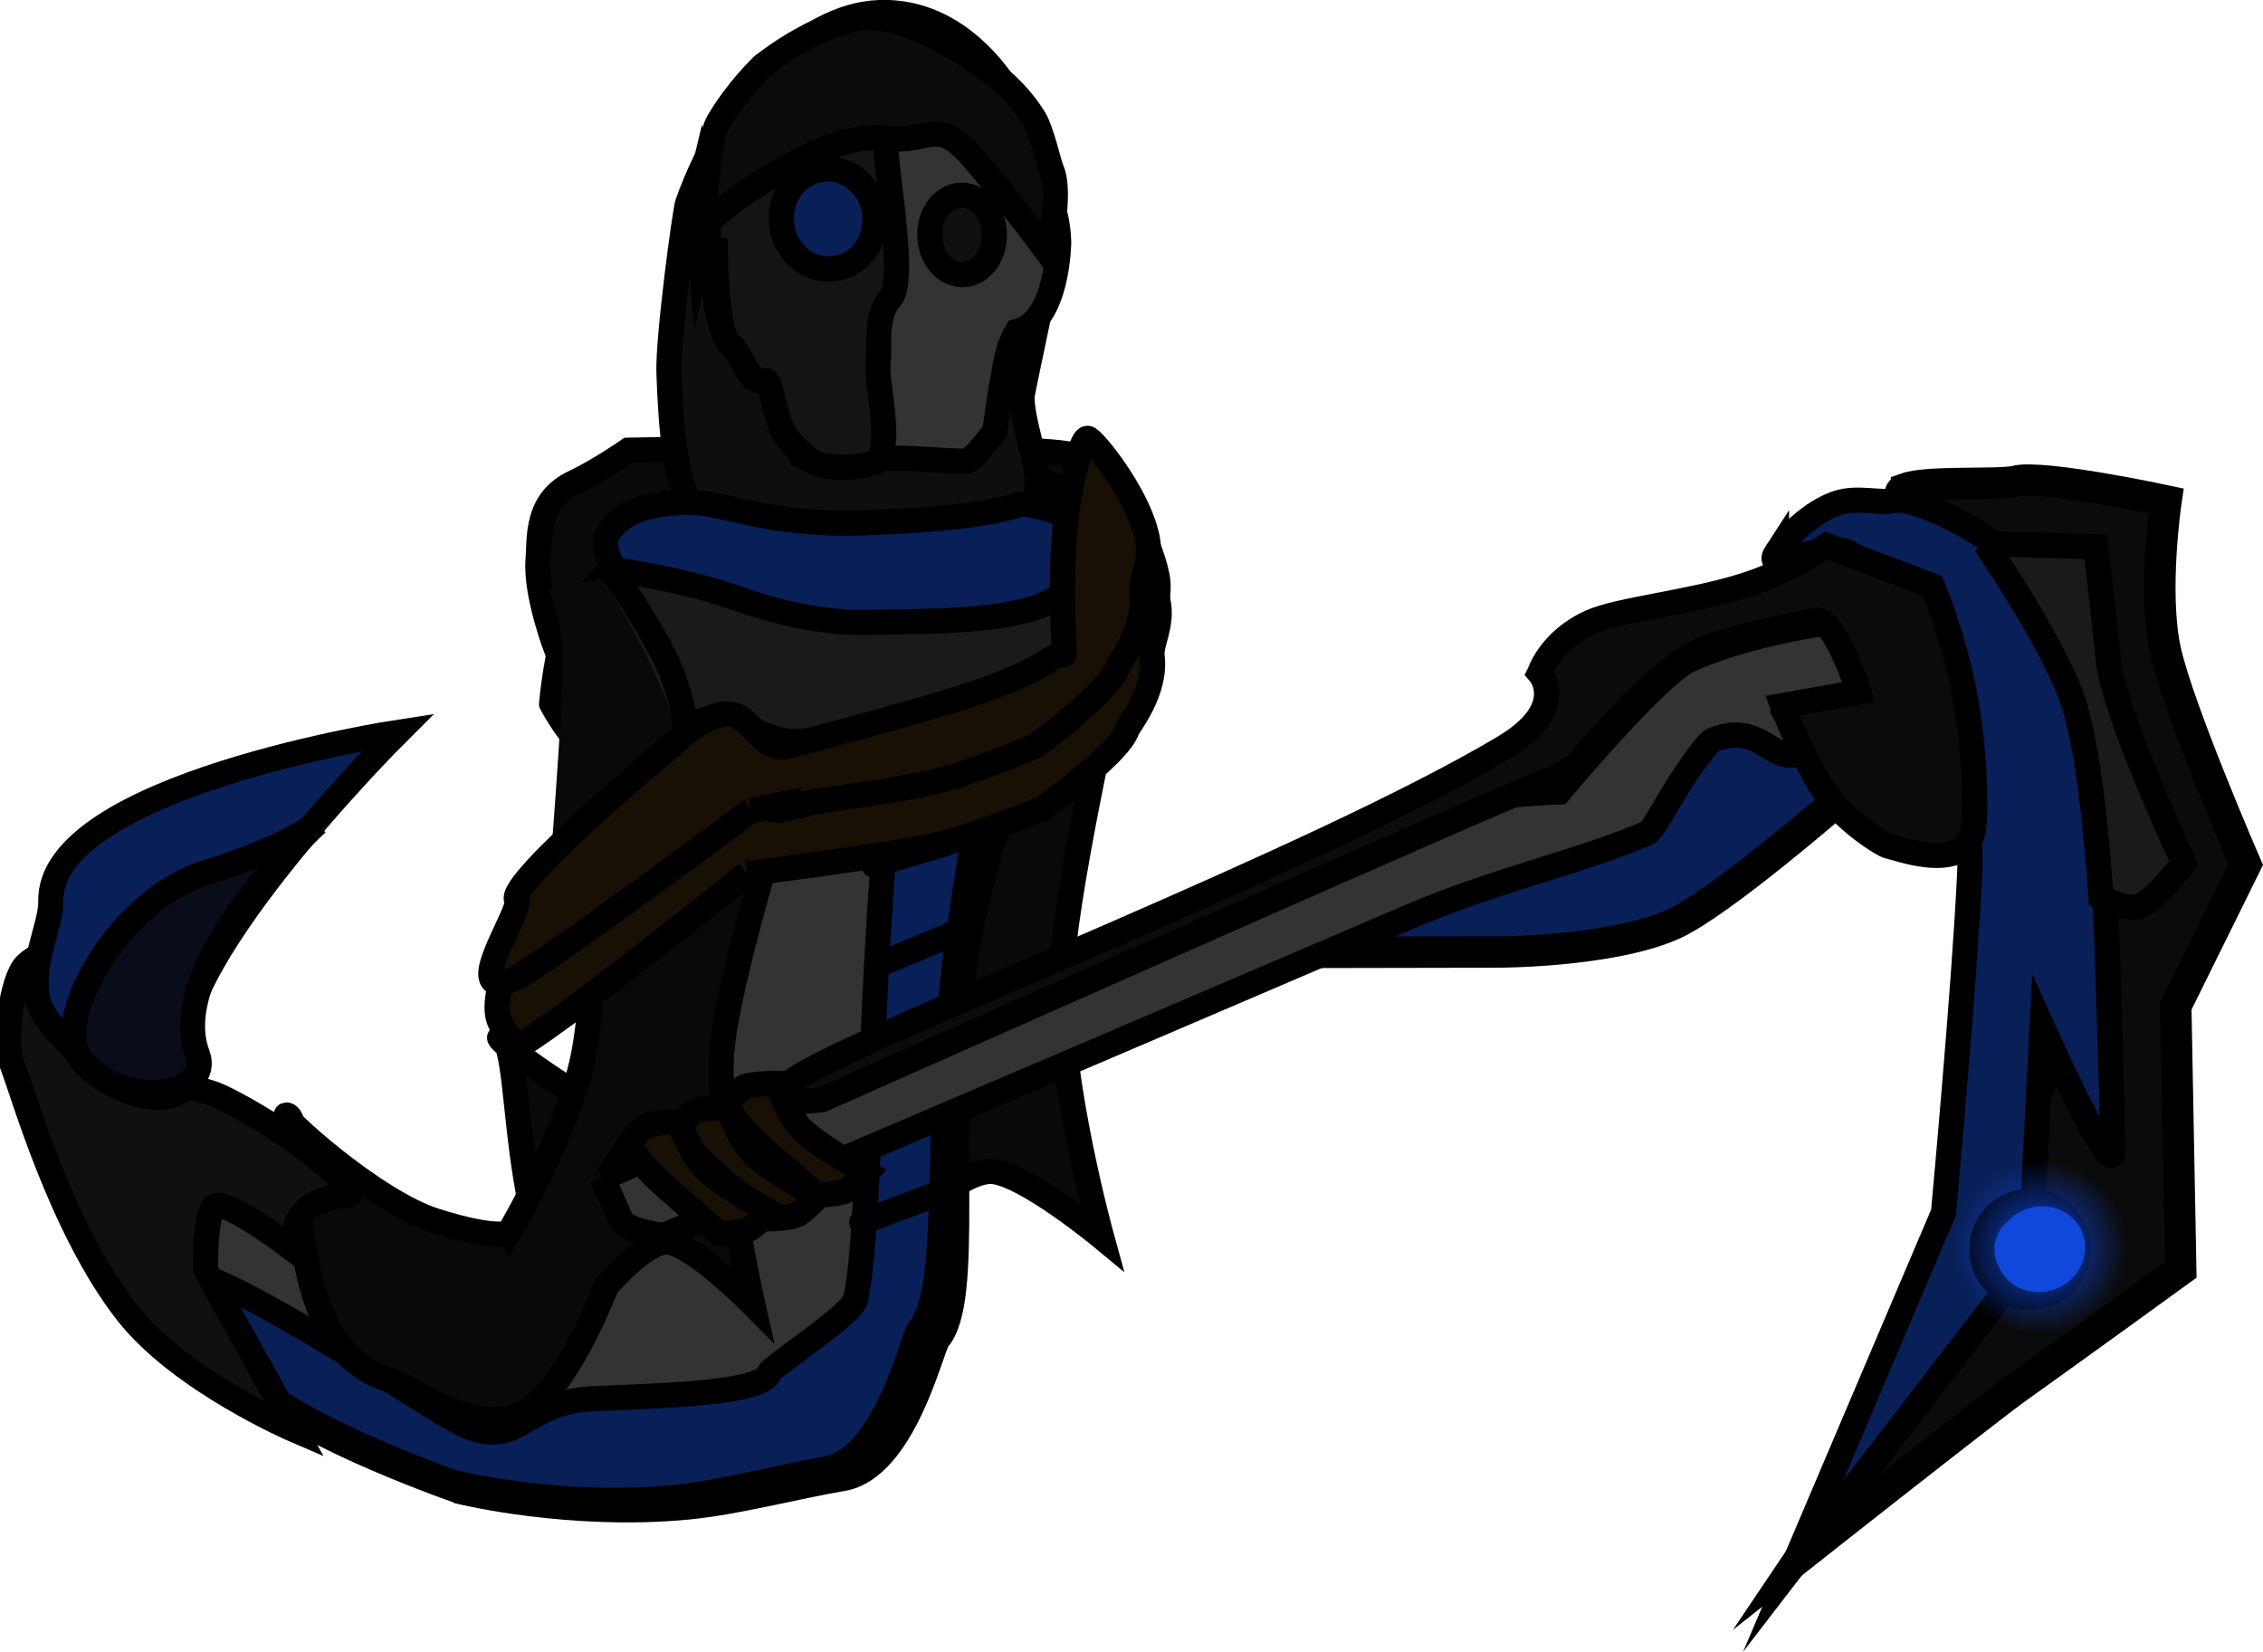 <svg version="1.1" xmlns="http://www.w3.org/2000/svg" xmlns:xlink="http://www.w3.org/1999/xlink" width="180.105" height="131.456" viewBox="0,0,180.105,131.456"><defs><radialGradient cx="334.072" cy="207.17" r="6.924" gradientUnits="userSpaceOnUse" id="color-1"><stop offset="0" stop-color="#1048db"/><stop offset="1" stop-color="#1048db" stop-opacity="0"/></radialGradient></defs><g transform="translate(-171.726,-107.888)"><g data-paper-data="{&quot;isPaintingLayer&quot;:true}" fill-rule="nonzero" stroke="#000000" stroke-linejoin="miter" stroke-miterlimit="10" stroke-dasharray="" stroke-dashoffset="0" style="mix-blend-mode: normal"><path d="" fill="none" stroke-width="2" stroke-linecap="round"/><path d="M216.028,159.627c0,0 -1.686,-4.404 -1.482,-7.143c0.138,-1.848 -0.186,-4.763 2.894,-6.21c1.921,-0.903 4.307,-2.557 4.307,-2.557c0,0 27.215,-0.593 34.361,0.205c3.195,0.356 4.602,2.107 4.602,2.107c0,0 2.908,5.695 3.163,8.103c0.27,2.553 -1.923,6.818 -1.923,6.818z" fill="#090909" stroke-width="2" stroke-linecap="butt"/><path d="M234.389,200.32c0,0 6.343,-8.791 7.729,-15.298c0.941,-4.414 0.987,-9.089 1.405,-16.242c0.426,-7.29 1.214,-17.018 1.214,-17.018c0,0 2.899,5.658 4.751,6.53c2.852,1.343 10.812,3.806 10.812,3.806c0,0 -4.007,17.631 -4.134,23.902c-0.163,8.036 3.239,20.347 3.239,20.347c0,0 -5.992,-4.954 -8.635,-5.219c-2.327,-0.233 -6.397,3.714 -6.397,3.714c0,0 -3.374,7.297 -7.327,9.997c-5.106,3.487 -11.304,2.529 -13.737,1.923c-12.164,-3.031 -9.405,-25.746 -11.728,-26.305c-1.173,-0.282 8.858,7.259 15.267,8.9c6.436,1.648 7.54,0.964 7.54,0.964z" fill="#090909" stroke-width="2" stroke-linecap="butt"/><path d="M208.424,226.614c0,0 -12.656,-4.356 -16.71,-8.335c-4.531,-4.448 -9.203,-17.102 -9.203,-17.102c0,0 6.988,0.777 11.743,3.351c5.231,2.831 8.532,7.472 14.766,7.216c6.21,-0.255 17.387,-15.571 17.811,-17.207c1.001,-3.862 1.523,-42.259 2.732,-45.809c1.909,-5.602 24.309,-5.318 27.291,-1.148c2.504,3.502 -7.243,27.356 -8.363,37.123c-1.558,13.58 0.605,26.605 -2.111,29.77c-0.527,0.614 -2.695,10.268 -7.592,11.089c-3.612,0.605 -8.505,1.903 -12.346,2.268c-9.403,0.893 -18.017,-1.215 -18.017,-1.215z" fill="#333333" stroke-width="2" stroke-linecap="butt"/><path d="M253.075,139.409c-0.103,2.397 2.069,7.003 0.837,8.231c-1.435,1.431 -5.158,1.793 -8.077,2.468c-3.805,0.88 -7.073,1.859 -10.571,2.002c-8.949,0.366 -9.951,-5.037 -10.298,-14.527c-0.1,-2.729 1.272,-12.908 1.484,-13.508c2.966,-8.399 9.268,-14.943 15.219,-15.186c8.063,-0.329 13.615,9.118 13.858,18.025c0.027,0.979 -2.431,12.011 -2.452,12.496z" fill="#0e0e0e" stroke-width="2" stroke-linecap="butt"/><path d="M222.406,155.715c0,0 -3.315,-3.723 -2.29,-5.345c1.185,-1.876 3.325,-2.389 6.173,-2.51c2.848,-0.121 6.268,1.903 14.178,1.643c5.558,-0.183 10.186,-0.67 12.601,-1.521c0.159,-0.056 3.492,0.506 4.301,1.678c0.999,1.446 -0.52,5.969 -0.52,5.969c0,0 -5.525,1.914 -11.709,3.029c-3.193,0.576 -7.591,1.856 -10.141,1.814c-6.793,-0.113 -12.593,-4.755 -12.593,-4.755z" fill="#091f57" stroke-width="2" stroke-linecap="butt"/><path d="M207.776,225.866c0,0 -12.367,-4.351 -16.327,-8.329c-1.618,-1.625 -7.102,-8.76 -4.771,-8.4c4.047,0.626 18.297,10.14 21.245,11.772c5.111,2.829 4.982,-1.447 11.074,-1.706c6.069,-0.258 13.564,-0.459 13.979,-2.096c0.098,-0.387 6.563,-4.626 6.835,-5.783c1.562,-6.652 1.014,-38.938 4.27,-47.657c1.827,-4.894 7.616,-1.738 7.616,-1.738c0,0 -2.991,13.788 -4.089,23.556c-1.526,13.581 -0.08,25.057 -2.735,28.224c-0.515,0.614 -2.637,10.269 -7.423,11.092c-3.53,0.607 -8.312,1.906 -12.066,2.273c-9.19,0.897 -17.607,-1.208 -17.607,-1.208z" fill="#091f57" stroke-width="2" stroke-linecap="butt"/><path d="M212.246,205.976c0,0 4.913,-8.32 5.986,-14.479c0.728,-4.178 0.763,-8.603 1.085,-15.375c0.328,-6.9 0.936,-16.109 0.936,-16.109c0,0 2.248,5.357 3.684,6.183c2.21,1.273 11.634,0.745 11.634,0.745c0,0 -6.355,19.549 -6.452,25.486c-0.124,7.607 2.516,19.262 2.516,19.262c0,0 -4.645,-4.692 -6.693,-4.943c-1.804,-0.221 -4.957,3.513 -4.957,3.513c0,0 -2.613,6.906 -5.675,9.46c-3.956,3.3 -9.723,-1.432 -11.609,-2.006c-9.428,-2.873 -6.331,-20.552 -8.132,-21.083c-0.909,-0.268 6.866,6.875 11.833,8.43c4.988,1.562 5.843,0.915 5.843,0.915z" fill="#090909" stroke-width="2" stroke-linecap="butt"/><path d="M215.624,163.891c0,0 0.427,-4.748 1.415,-6.631c1.144,-2.178 3.412,-4.04 3.412,-4.04c0,0 5.45,0.678 10.154,2.359c3.339,1.193 7.121,1.947 10.327,1.846c3.943,-0.124 11.284,0.109 14.533,-1.763c2.256,-1.3 1.19,5.531 1.19,5.531c0,0 -14.647,5.902 -21.961,5.7c-2.27,-0.063 -4.625,-2.366 -7.477,-1.578c-1.882,0.519 -4.282,4.362 -5.939,4.042c-3.171,-0.612 -5.654,-5.465 -5.654,-5.465z" fill="#1a1a1a" stroke-width="2" stroke-linecap="butt"/><path d="M250.894,142.206c0,0 -1.622,2.275 -2.256,2.358c-0.855,0.111 -4.659,-0.289 -5.535,-0.189c-0.741,0.085 -3.46,-0.69 -3.46,-0.69c0,0 -1.214,0.925 -1.797,0.993c-0.759,0.089 -2.372,-0.503 -2.372,-0.503c0,0 -0.981,-1.983 -1.023,-3.093c-0.599,-1.102 -0.517,-3.773 -1.067,-4.291c-2.984,-0.336 -4.632,-1.676 -4.82,-6.688c-0.142,-3.76 1.732,-6.973 3.04,-9.631c2.054,-4.174 4.526,-6.886 9.492,-7.474c3.552,-0.42 5.514,3.336 8.046,5.176c3.262,2.371 6.638,3.512 6.843,8.952c0,0 -0.034,6.312 -3.327,7.15c-0.933,1.619 -0.873,2.796 -1.252,4.452z" fill="#333333" stroke-width="2" stroke-linecap="butt"/><path d="M228.112,127.861c0,0 -0.23,-4.072 0.877,-4.777c1.586,-1.01 4.962,-4.826 7.42,-5.769c4.325,-1.659 7.59,-0.177 6.011,-0.01c-1.141,0.121 1.745,12.523 0.186,14.293c-1.319,1.499 -0.815,3.849 -0.997,5.236c-0.178,1.36 1.071,6.057 0.039,7.67c-0.314,0.49 -4.186,0.997 -5.445,0.003c-0.862,-0.68 -1.921,-1.585 -2.37,-2.791c-0.565,-1.516 -0.801,-3.642 -1.188,-3.525c-1.465,0.442 -1.895,-2.382 -2.827,-2.902c-1.096,-0.611 -1.172,-7.437 -1.172,-7.437z" fill="#141414" stroke-width="2" stroke-linecap="butt"/><path d="M233.92,125.644c-0.191,-2.192 1.318,-4.115 3.371,-4.295c2.053,-0.18 3.871,1.451 4.062,3.644c0.191,2.192 -1.318,4.115 -3.371,4.295c-2.053,0.18 -3.871,-1.451 -4.062,-3.644z" fill="#091f57" stroke-width="2" stroke-linecap="butt"/><path d="M245.731,126.844c-0.132,-1.74 0.908,-3.267 2.323,-3.41c1.415,-0.143 2.668,1.152 2.8,2.893c0.132,1.74 -0.908,3.267 -2.323,3.41c-1.415,0.143 -2.668,-1.152 -2.8,-2.893z" fill="#101010" stroke-width="2" stroke-linecap="butt"/><path d="M228.539,121.198c0,0 5.856,-5.074 8.251,-6.253c2.365,-1.165 6.029,-0.78 6.029,-0.78" fill="none" stroke-width="2" stroke-linecap="round"/><path d="M227.445,127.947c0.205,-0.845 0.424,-8.595 1.455,-10.361c1.467,-2.513 3.488,-4.442 3.488,-4.442c0,0 5.174,-4.2 9.127,-3.833c3.953,0.367 8.8,4.114 8.8,4.114c0,0 2.142,1.364 3.703,3.869c0.607,0.975 1.15,3.522 1.41,4.136c0.819,1.935 -0.338,6.531 -0.338,6.531c0,0 -3.15,-4.293 -6.03,-7.622c-2.738,-3.164 -3.533,-1.085 -6.506,-1.423c-2.973,-0.338 -5.39,0.753 -8.326,2.363c-2.203,1.208 -4.278,2.611 -5.622,3.849c-0.998,0.918 -1.608,-0.627 -1.488,-1.121z" fill="#0b0b0b" stroke-width="2" stroke-linecap="butt"/><path d="M241.259,176.724l5.691,-1.677" fill="none" stroke-width="2" stroke-linecap="round"/><path d="M247.963,182.048l-6.158,2.566" fill="none" stroke-width="2" stroke-linecap="round"/><path d="M241.305,191.305l6.169,-2.276" fill="none" stroke-width="2" stroke-linecap="round"/><path d="M246.747,196.309l-4.931,1.937" fill="none" stroke-width="2" stroke-linecap="round"/><path d="M247.214,202.572l-6.908,2.596" fill="none" stroke-width="2" stroke-linecap="round"/><path d="M188.079,208.936l7.097,12.761c0,0 -9.066,-3.892 -13.33,-9.335c-5.304,-6.771 -8.331,-17.708 -9.12,-19.656c-0.734,-1.813 -0.092,-6.891 1.074,-8.031c2.939,-2.874 9.841,0.615 11.066,7.212c0.556,2.992 2.322,2.323 4.29,3.227c2.739,1.259 5.787,3.396 5.787,3.396c0,0 6.147,4.431 4.302,4.523c-1.05,0.052 -2.706,0.425 -3.525,1.55c-0.713,0.981 -0.663,2.738 -0.663,2.738c0,0 -4.551,-3.496 -6.033,-3.512c-1.036,-0.011 -0.945,5.126 -0.945,5.126z" fill="#101010" stroke-width="2" stroke-linecap="butt"/><path d="M175.768,179.642c-0.234,-9.239 27.625,-13.475 27.625,-13.475c0,0 -19.601,19.515 -16.896,26.661c1.237,3.269 -4.95,3.365 -8.385,-0.85c-0.922,-1.131 -3.082,-2.904 -3.412,-4.677c-0.528,-2.834 1.114,-5.855 1.068,-7.659z" fill="#091f57" stroke-width="2" stroke-linecap="butt"/><path d="M188.13,177.33c6.787,-2.119 8.824,-3.931 8.824,-3.931c0,0 -12.22,11.248 -9.516,18.394c1.237,3.269 -5.837,4.631 -9.272,0.416c-2.396,-2.94 2.883,-12.668 9.964,-14.879z" fill="#090d19" stroke-width="2" stroke-linecap="butt"/><path d="M215.45,177.697c0,0 1.076,-13.227 1.065,-17.423c-0.008,-3.095 -1.124,-5.47 -1.124,-5.47l4.304,-0.868c0,0 5.532,8.725 5.663,12.238c0.158,4.212 -2.754,11.934 -2.754,11.934z" fill="#090909" stroke-width="0" stroke-linecap="butt"/><path d="M220.799,153.826c0,0 3.516,5.203 4.457,7.788c0.918,2.522 0.992,4.062 0.992,4.062" fill="none" stroke-width="2" stroke-linecap="round"/><path d="M231.179,177.422c0,0 -13.309,10.704 -17.961,13.632c-0.262,0.165 -1.71,-1.237 -1.889,-2.42c-0.261,-1.727 0.77,-3.555 0.46,-4.038c-0.886,-1.381 13.298,-12.733 13.298,-12.733c0,0 2.943,-2.792 4.91,-1.964c1.286,0.542 2.283,2.824 4.109,2.413c2.161,-0.486 12.432,-3.236 14.832,-4.008c7.207,-2.317 6.621,-3.263 8.072,-3.321c0.069,-0.003 -0.546,-7.496 0.416,-12.478c0.572,-2.961 1.162,-4.74 1.536,-4.737c0.43,0.003 4.231,4.497 4.931,7.981c0.392,1.949 -0.602,3.291 -0.47,4.383c0.34,2.807 -1.851,5.417 -1.998,5.838c-0.701,2.011 -6.739,6.261 -6.739,6.261c0,0 -5.151,2.173 -8.472,2.907c-4.273,0.943 -15.037,2.284 -15.037,2.284z" fill="#180f05" stroke-width="2" stroke-linecap="butt"/><path d="M231.531,172.38c0,0 -16.92,12.548 -18.849,13.386c-4.595,1.995 0.671,-5.425 0.166,-6.24c-0.856,-1.382 12.803,-12.713 12.803,-12.713c0,0 2.834,-2.788 4.73,-1.956c1.24,0.544 2.205,2.827 3.965,2.419c2.083,-0.483 11.981,-3.218 14.294,-3.986c6.944,-2.307 6.378,-3.253 7.777,-3.309c0.067,-0.003 -0.537,-7.496 0.385,-12.477c0.547,-2.96 1.114,-4.738 1.474,-4.735c0.415,0.004 4.085,4.502 4.764,7.987c0.38,1.949 -0.576,3.29 -0.447,4.382c0.332,2.808 -1.777,5.414 -1.918,5.835c-0.673,2.009 -6.488,6.251 -6.488,6.251c0,0 -4.963,2.166 -8.164,2.894c-4.118,0.937 -14.493,2.262 -14.493,2.262z" fill="#180f05" stroke-width="2" stroke-linecap="butt"/><g stroke-linecap="butt"><path d="M275.202,183.685c0,0 24.808,-14.589 32.089,-17.692c3.819,-1.627 8.393,0.442 8.393,0.442l2.3,5.179c0,0 -9.419,8.195 -13.134,9.846c-4.958,2.202 -13.978,2.196 -13.978,2.196z" fill="#091f57" stroke-width="2.5"/><path d="M323.458,146.75c1.751,-0.606 7.418,-0.234 8.681,-0.56c2.138,-0.552 11.977,1.558 11.977,1.558c0,0 -1.078,7.243 -0.055,11.913c1.022,4.669 6.393,17.03 6.393,17.03l-5.566,11.27l0.394,20.983c0,0 -8.182,5.937 -13.043,9.406c-2.273,1.622 -17.088,13.314 -17.088,13.314c0,0 20.921,-31.054 22.551,-53.733c0.845,-11.756 -7.968,-25.201 -8.927,-26.887c-1.364,-2.398 -7.543,-3.522 -5.317,-4.293z" fill="#0b0b0b" stroke-width="2.5"/><path d="M313.113,151.853c0.79,-1.211 2.705,-3.204 4.801,-3.917c1.649,-0.561 3.45,0.07 4.642,-0.225c0.999,-0.247 5.585,1.44 8.989,4.371c3.469,2.988 5.751,7.237 6.257,8.536c1.124,2.887 1.838,28.072 2.093,38.777c0.07,2.935 -5.645,-9.807 -5.645,-9.807l-0.956,18.443l-18.854,24.495l11.962,-28.131c0,0 1.671,-18.071 2.081,-26.93c0.538,-11.619 -8.064,-23.335 -9.012,-25.026c-1.349,-2.405 -7.77,1.577 -6.358,-0.587z" fill="#091f57" stroke-width="2"/><path d="M219.689,201.663c0,0 56.575,-24.827 66.912,-29.329c2.898,-1.262 9.215,-1.419 9.215,-1.419c0,0 7.815,-9.38 10.423,-10.538c5.837,-2.592 13.798,-3.283 13.798,-3.283l2.571,5.788l-8.511,2.248c0,0 1.459,2.416 0.754,2.729c-1.986,0.882 -3.128,-2.652 -6.852,-1.05c-0.263,0.113 -1.519,1.724 -2.538,3.324c-1.221,1.918 -2.237,3.882 -2.59,4.034c-5.507,2.372 -12.049,3.722 -18.894,6.655c-26.917,11.535 -59.422,25.39 -59.422,25.39c0,0 -2.99,-0.326 -3.401,-1.251c-0.444,-0.999 -1.465,-3.299 -1.465,-3.299z" fill="#333333" stroke-width="2"/><path d="M294.255,161.457c0,0 0.832,-2.619 4.101,-4.071c2.234,-0.992 7.607,-1.496 11.997,-2.843c3.745,-1.149 6.75,-3.234 6.75,-3.234l8.428,3.21c0,0 1.681,4.009 2.557,8.628c0.873,4.599 0.941,9.804 0.658,10.969c-0.807,3.317 -6.226,1.171 -6.688,1.128c-0.351,-0.033 -3.538,-1.975 -5.149,-4.417c-1.926,-2.921 -3.325,-6.783 -3.325,-6.783l6.062,-1.081c0,0 -1.875,-6.046 -3.482,-5.702c-2.808,0.602 -6.824,1.383 -9.136,2.409c-3.729,1.656 -9.77,9.043 -9.77,9.043c0,0 -1.737,1.202 -2.299,1.301c-1.172,0.207 -57.812,25.395 -57.812,25.395c0,0 -6.38,0.851 -1.545,-2.023c6.398,-3.804 41.01,-17.178 55.794,-25.995c5.289,-3.154 2.859,-5.933 2.859,-5.933z" fill="#0b0b0b" stroke-width="2"/><path d="M331.735,203.803c1.935,-0.859 4.2,0.013 5.059,1.947c0.859,1.935 -0.013,4.2 -1.947,5.059c-1.935,0.859 -4.2,-0.013 -5.059,-1.947c-0.859,-1.935 0.012,-4.2 1.947,-5.059z" fill="#1449cd" stroke-width="2"/><g stroke-width="0"><path d="M332.581,204.288c1.776,-0.884 3.903,-0.249 4.751,1.42c0.848,1.668 0.096,3.737 -1.679,4.621c-1.776,0.884 -3.903,0.249 -4.751,-1.42c-0.848,-1.668 -0.096,-3.737 1.679,-4.621z" fill="#1048db"/><path d="M330.933,200.998c3.629,-1.807 7.975,-0.508 9.709,2.901c1.733,3.409 0.197,7.636 -3.431,9.443c-3.629,1.807 -7.975,0.508 -9.709,-2.901c-1.733,-3.409 -0.197,-7.636 3.431,-9.443z" fill="url(#color-1)"/></g><path d="M229.552,195.872c0,0 0.765,-1.187 1.438,-1.485c0.647,-0.287 2.523,-0.274 2.523,-0.274c0,0 1.02,2.654 2.028,3.655c1.305,1.295 5.144,3.461 5.144,3.461c0,0 -1.134,1.209 -1.642,1.435c-0.73,0.324 -2.318,0.324 -2.318,0.324c0,0 -4.184,-3.566 -5.205,-4.58c-1.301,-1.291 -1.967,-2.536 -1.967,-2.536z" fill="#180f05" stroke-width="2"/><path d="M225.659,197.783c0,0 0.765,-1.187 1.438,-1.485c0.647,-0.287 2.523,-0.274 2.523,-0.274c0,0 1.02,2.654 2.028,3.655c1.305,1.295 5.144,3.461 5.144,3.461c0,0 -1.134,1.209 -1.642,1.435c-0.73,0.324 -2.318,0.324 -2.318,0.324c0,0 -4.184,-3.566 -5.205,-4.58c-1.301,-1.291 -1.967,-2.536 -1.967,-2.536z" fill="#180f05" stroke-width="2"/><path d="M221.8,198.95c0,0 0.765,-1.187 1.438,-1.485c0.647,-0.287 2.523,-0.274 2.523,-0.274c0,0 1.02,2.654 2.028,3.655c1.305,1.295 5.144,3.461 5.144,3.461c0,0 -1.134,1.209 -1.642,1.435c-0.73,0.324 -2.318,0.324 -2.318,0.324c0,0 -4.184,-3.566 -5.205,-4.58c-1.301,-1.291 -1.967,-2.536 -1.967,-2.536z" fill="#180f05" stroke-width="2"/><path d="M329.718,151.155l8.793,0.253c0,0 0.661,5.484 0.995,8.906c0.424,4.349 6.032,16.277 6.032,16.277c0,0 -2.334,2.929 -3.459,3.391c-1.072,0.441 -3.141,-0.679 -3.141,-0.679c0,0 -0.651,-10.808 -2.183,-15.484c-1.542,-4.706 -7.036,-12.664 -7.036,-12.664z" fill="#1a1a1a" stroke-width="2"/></g></g></g></svg>